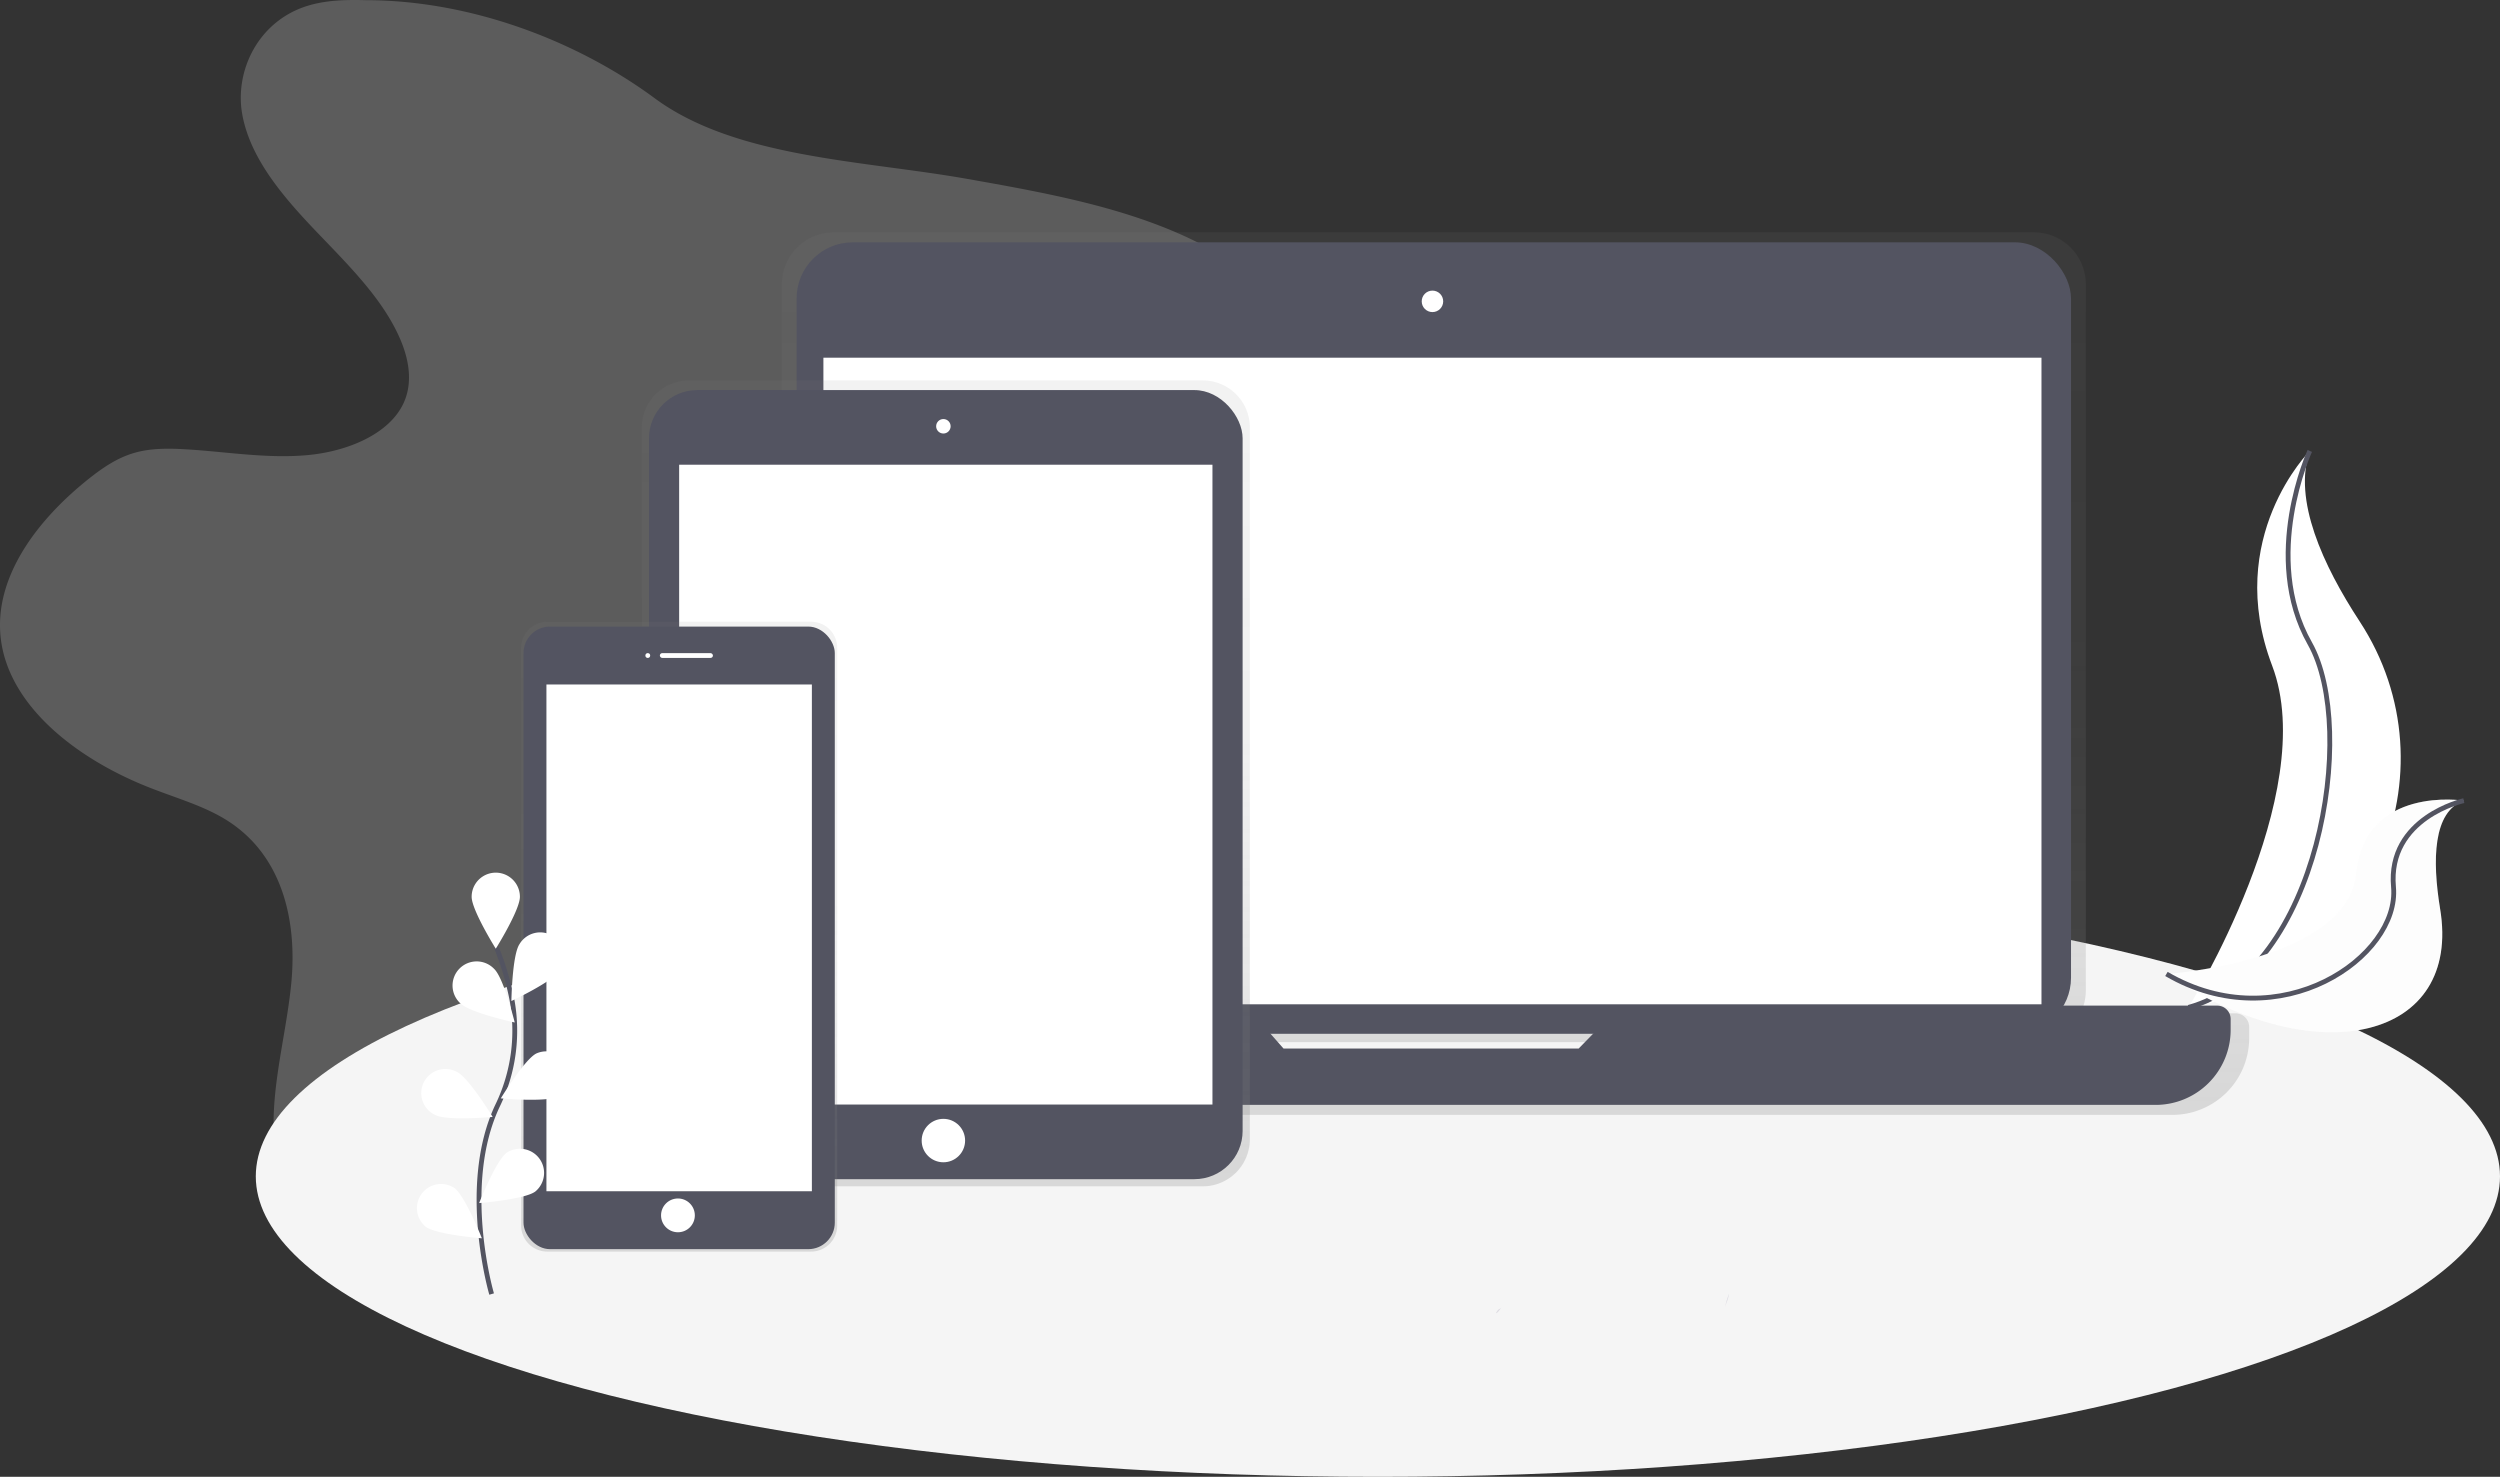<?xml version="1.0" encoding="UTF-8" standalone="no"?>
<svg
   xmlns:dc="http://purl.org/dc/elements/1.1/"
   xmlns:cc="http://creativecommons.org/ns#"
   xmlns:rdf="http://www.w3.org/1999/02/22-rdf-syntax-ns#"
   xmlns:svg="http://www.w3.org/2000/svg"
   xmlns="http://www.w3.org/2000/svg"
   xmlns:xlink="http://www.w3.org/1999/xlink"
   xmlns:sodipodi="http://sodipodi.sourceforge.net/DTD/sodipodi-0.dtd"
   xmlns:inkscape="http://www.inkscape.org/namespaces/inkscape"
   id="0315a8ac-3017-4957-93c4-92e478eebb20"
   data-name="Layer 1"
   width="1036"
   height="612"
   viewBox="0 0 1036 612"
   version="1.1"
   sodipodi:docname="webDevicesInverted.svg"
   inkscape:version="0.92.4 (5da689c313, 2019-01-14)">
  <rect x="0" y="0" width="1036" height="612" fill="#333333" stroke="none"/>
  <sodipodi:namedview
     pagecolor="#ffffff"
     bordercolor="#666666"
     borderopacity="1"
     objecttolerance="10"
     gridtolerance="10"
     guidetolerance="10"
     inkscape:pageopacity="0"
     inkscape:pageshadow="2"
     inkscape:window-width="2560"
     inkscape:window-height="1377"
     id="namedview141"
     showgrid="false"
     inkscape:zoom="0.67567568"
     inkscape:cx="1234.3028"
     inkscape:cy="-82.620966"
     inkscape:window-x="-8"
     inkscape:window-y="-8"
     inkscape:window-maximized="1"
     inkscape:current-layer="0315a8ac-3017-4957-93c4-92e478eebb20" />
  <defs
     id="defs12">
    <linearGradient
       id="deacd444-d5db-4c24-9492-02e57292be3c"
       x1="675.05"
       y1="606.02"
       x2="675.05"
       y2="240.27"
       gradientUnits="userSpaceOnUse">
      <stop
         offset="0"
         stop-color="gray"
         stop-opacity="0.25"
         id="stop2" />
      <stop
         offset="0.54"
         stop-color="gray"
         stop-opacity="0.12"
         id="stop4" />
      <stop
         offset="1"
         stop-color="gray"
         stop-opacity="0.1"
         id="stop6" />
    </linearGradient>
    <linearGradient
       id="a1de9c2c-a914-4f57-a703-6b671b828453"
       x1="473.94"
       y1="635.65"
       x2="473.94"
       y2="301.65"
       xlink:href="#deacd444-d5db-4c24-9492-02e57292be3c" />
    <linearGradient
       id="33ead0d0-8f65-4117-bca2-44ecb419ecb0"
       x1="363.44"
       y1="662.65"
       x2="363.44"
       y2="401.65"
       xlink:href="#deacd444-d5db-4c24-9492-02e57292be3c" />
    <linearGradient
       id="9a5964b5-9011-4675-8f60-8033350848c0"
       x1="849.68"
       y1="703.66"
       x2="849.68"
       y2="385.5"
       xlink:href="#deacd444-d5db-4c24-9492-02e57292be3c" />
  </defs>
  <title
     id="title14">web_devices</title>
  <path
     d="M233.4,144.07c-8.06-.23-16.32,0-23.88,2.32-20.57,6.32-30.32,27-27.15,44.87s16.21,33.44,29.74,47.67,28.19,28.3,35.61,45.31c3.7,8.49,5.43,18,1.67,26.48-5.8,13.07-23.29,20.37-40.08,21.89s-33.65-1.44-50.5-2.43c-7.07-.41-14.34-.46-21,1.45-7.31,2.08-13.4,6.33-19,10.76-21.85,17.38-39.34,41.09-36.51,66,3.2,28.23,31.74,50.54,63,62.51,10.35,4,21.3,7.18,30.41,12.84,24,14.93,29.39,42.93,27,67.64s-10.53,49.45-6,73.94c5.33,28.49,28.92,54.23,60.74,66.25,28.35,10.71,63.83,10,89-5.11,12.27-7.38,21.55-17.63,29.62-28.23a227.74,227.74,0,0,0,29.45-51c3.51-8.49,6.81-17.62,15-23.52,5-3.63,11.48-5.66,17.89-7.24,19.32-4.76,39.67-6.06,59.17-10.3S536.7,554,547.3,539.9c15-20,8-45.62,8.07-69.14.12-53.66,39.11-101.69,53.5-154,4.7-17.09,6.45-36-4.05-51.25-7.13-10.35-19.16-17.82-31.8-23.59-27.81-12.69-59.42-18.34-90.51-23.84-43.21-7.64-95.68-8.63-129.17-33.35C321.2,161,277.23,144.07,233.4,144.07Z"
     transform="translate(-82 -144)"
     fill="#ffffff"
     opacity="0.2"
     id="path16" />
  <ellipse
     cx="571"
     cy="487.48"
     rx="465"
     ry="124.52"
     fill="#f5f5f5"
     id="ellipse18" />
  <path
     d="M1039.18,330.86s-35.83,35.83-15.6,89S988.9,561.45,988.9,561.45s.59-.09,1.68-.28c73.59-13,110.16-97.16,69.24-159.69C1044.61,378.24,1032.12,351,1039.18,330.86Z"
     transform="translate(-82 -144)"
     fill="#ffffff"
     id="path20" />
  <path
     d="M1039.18,330.86s-20.23,43.92,0,79.75S1042.65,547,988.9,561.45"
     transform="translate(-82 -144)"
     fill="none"
     stroke="#535461"
     stroke-miterlimit="10"
     stroke-width="2"
     id="path22" />
  <path
     d="M1103,475.79s-40.89-6.51-44.61,30.13-78.62,41.72-78.62,41.72l1.4.93c61.84,40.59,121,25.86,112-28C1089.9,500.49,1090.17,480.36,1103,475.79Z"
     transform="translate(-82 -144)"
     fill="#ffffff"
     id="path24" />
  <path
     d="M1103,475.79s-40.89-6.51-44.61,30.13-78.62,41.72-78.62,41.72l1.4.93c61.84,40.59,121,25.86,112-28C1089.9,500.49,1090.17,480.36,1103,475.79Z"
     transform="translate(-82 -144)"
     fill="#f5f5f5"
     opacity="0.2"
     id="path26" />
  <path
     d="M1103,475.79s-31.74,7-29.13,35.82-47.13,63.45-94.1,36"
     transform="translate(-82 -144)"
     fill="none"
     stroke="#535461"
     stroke-miterlimit="10"
     stroke-width="2"
     id="path28" />
  <path
     d="M1008.37,563.92H944.13a21.42,21.42,0,0,0,2.24-9.57V261.79a21.51,21.51,0,0,0-21.51-21.51H427.52A21.51,21.51,0,0,0,406,261.79V554.36a21.42,21.42,0,0,0,2.24,9.57H341.73a5.69,5.69,0,0,0-5.69,5.69v4.59A31.82,31.82,0,0,0,367.86,606H982.24a31.82,31.82,0,0,0,31.82-31.82v-4.59A5.69,5.69,0,0,0,1008.37,563.92Zm-395.89,18.2L607,575.87H743.72l-6.1,6.26Z"
     transform="translate(-82 -144)"
     fill="url(#deacd444-d5db-4c24-9492-02e57292be3c)"
     id="path30" />
  <rect
     x="330.11"
     y="100.42"
     width="528.12"
     height="327.99"
     rx="23.26"
     ry="23.26"
     fill="#535461"
     id="rect32" />
  <rect
     x="341.22"
     y="148.23"
     width="504.77"
     height="267.95"
     fill="#fff"
     id="rect34" />
  <circle
     cx="593.61"
     cy="124.88"
     r="4.45"
     fill="#fff"
     id="circle36" />
  <path
     d="M753.55,560.73,736.2,578.52H613.9l-15.67-17.79H349.29a5.56,5.56,0,0,0-5.56,5.56v4.48a31.1,31.1,0,0,0,31.1,31.1H975.28a31.1,31.1,0,0,0,31.1-31.1v-4.48a5.56,5.56,0,0,0-5.56-5.56Z"
     transform="translate(-82 -144)"
     fill="#535461"
     id="path38" />
  <path
     d="M580.41,301.65H367.48a19.51,19.51,0,0,0-19.53,19.48v295a19.51,19.51,0,0,0,19.53,19.48H580.41a19.51,19.51,0,0,0,19.53-19.48v-295A19.51,19.51,0,0,0,580.41,301.65Z"
     transform="translate(-82 -144)"
     fill="url(#a1de9c2c-a914-4f57-a703-6b671b828453)"
     id="path40" />
  <rect
     x="268.94"
     y="161.65"
     width="246"
     height="327"
     rx="20"
     ry="20"
     fill="#535461"
     id="rect42" />
  <rect
     x="281.44"
     y="192.58"
     width="221"
     height="265.14"
     fill="#fff"
     id="rect44" />
  <circle
     cx="390.94"
     cy="176.65"
     r="3"
     fill="#fff"
     id="circle46" />
  <circle
     cx="390.94"
     cy="472.65"
     r="9"
     fill="#fff"
     id="circle48" />
  <path
     d="M418.11,401.65H308.78a10.81,10.81,0,0,0-10.83,10.79V651.86a10.81,10.81,0,0,0,10.83,10.79H418.11a10.81,10.81,0,0,0,10.83-10.79V412.44A10.81,10.81,0,0,0,418.11,401.65Z"
     transform="translate(-82 -144)"
     fill="url(#33ead0d0-8f65-4117-bca2-44ecb419ecb0)"
     id="path50" />
  <rect
     x="216.94"
     y="259.65"
     width="129"
     height="258"
     rx="11"
     ry="11"
     fill="#535461"
     id="rect52" />
  <rect
     x="226.44"
     y="283.65"
     width="110"
     height="210"
     fill="#fff"
     id="rect54" />
  <circle
     cx="268.44"
     cy="271.65"
     r="1"
     fill="#fff"
     id="circle56" />
  <rect
     x="273.44"
     y="270.65"
     width="22"
     height="2"
     rx="1"
     ry="1"
     fill="#fff"
     id="rect58" />
  <circle
     cx="280.94"
     cy="503.65"
     r="7"
     fill="#fff"
     id="circle60" />
  <path
     d="M285.73,680.25s-13.26-45,2.49-78.14A71.09,71.09,0,0,0,294,557.5a119.57,119.57,0,0,0-6.31-20.93"
     transform="translate(-82 -144)"
     fill="none"
     stroke="#535461"
     stroke-miterlimit="10"
     stroke-width="2"
     id="path62" />
  <path
     d="M297.45,515.63c0,5.52-10,21.51-10,21.51s-10-16-10-21.51a10,10,0,0,1,20,0Z"
     transform="translate(-82 -144)"
     fill="#ffffff"
     id="path64" />
  <path
     d="M314,546.19c-3,4.63-20.08,12.63-20.08,12.63s.31-18.86,3.31-23.49A10,10,0,1,1,314,546.19Z"
     transform="translate(-82 -144)"
     fill="#ffffff"
     id="path66" />
  <path
     d="M313.24,598.4c-4.93,2.48-23.71.77-23.71.77s9.79-16.12,14.71-18.6a10,10,0,0,1,9,17.84Z"
     transform="translate(-82 -144)"
     fill="#ffffff"
     id="path68" />
  <path
     d="M303.8,637.79c-4.44,3.28-23.24,4.76-23.24,4.76s6.92-17.54,11.36-20.82a10,10,0,0,1,11.88,16.06Z"
     transform="translate(-82 -144)"
     fill="#ffffff"
     id="path70" />
  <path
     d="M272.91,559.89c4,3.84,22.39,7.83,22.39,7.83s-4.51-18.31-8.47-22.15a10,10,0,1,0-13.92,14.33Z"
     transform="translate(-82 -144)"
     fill="#ffffff"
     id="path72" />
  <path
     d="M262.45,606.09c4.93,2.48,23.71.77,23.71.77s-9.79-16.12-14.71-18.6a10,10,0,1,0-9,17.84Z"
     transform="translate(-82 -144)"
     fill="#ffffff"
     id="path74" />
  <path
     d="M258.45,652.39c4.44,3.28,23.24,4.76,23.24,4.76s-6.92-17.54-11.36-20.82a10,10,0,0,0-11.88,16.06Z"
     transform="translate(-82 -144)"
     fill="#ffffff"
     id="path76" />
  <path
     d="M798.54,680c0,.09-.06.2-.09.28a29.28,29.28,0,0,0-1.57,5.29c.24-.78.52-1.58.84-2.38A14.52,14.52,0,0,0,798.54,680Z"
     transform="translate(-82 -144)"
     fill="#dddbe2"
     id="path128" />
  <path
     d="M703.44,686.41c-.53.14-1.05.85-1.54,1.82l.16-.06c.44-.12,1.19-1,2.1-2.3A1.94,1.94,0,0,1,703.44,686.41Z"
     transform="translate(-82 -144)"
     fill="#dddbe2"
     id="path134" />
</svg>
